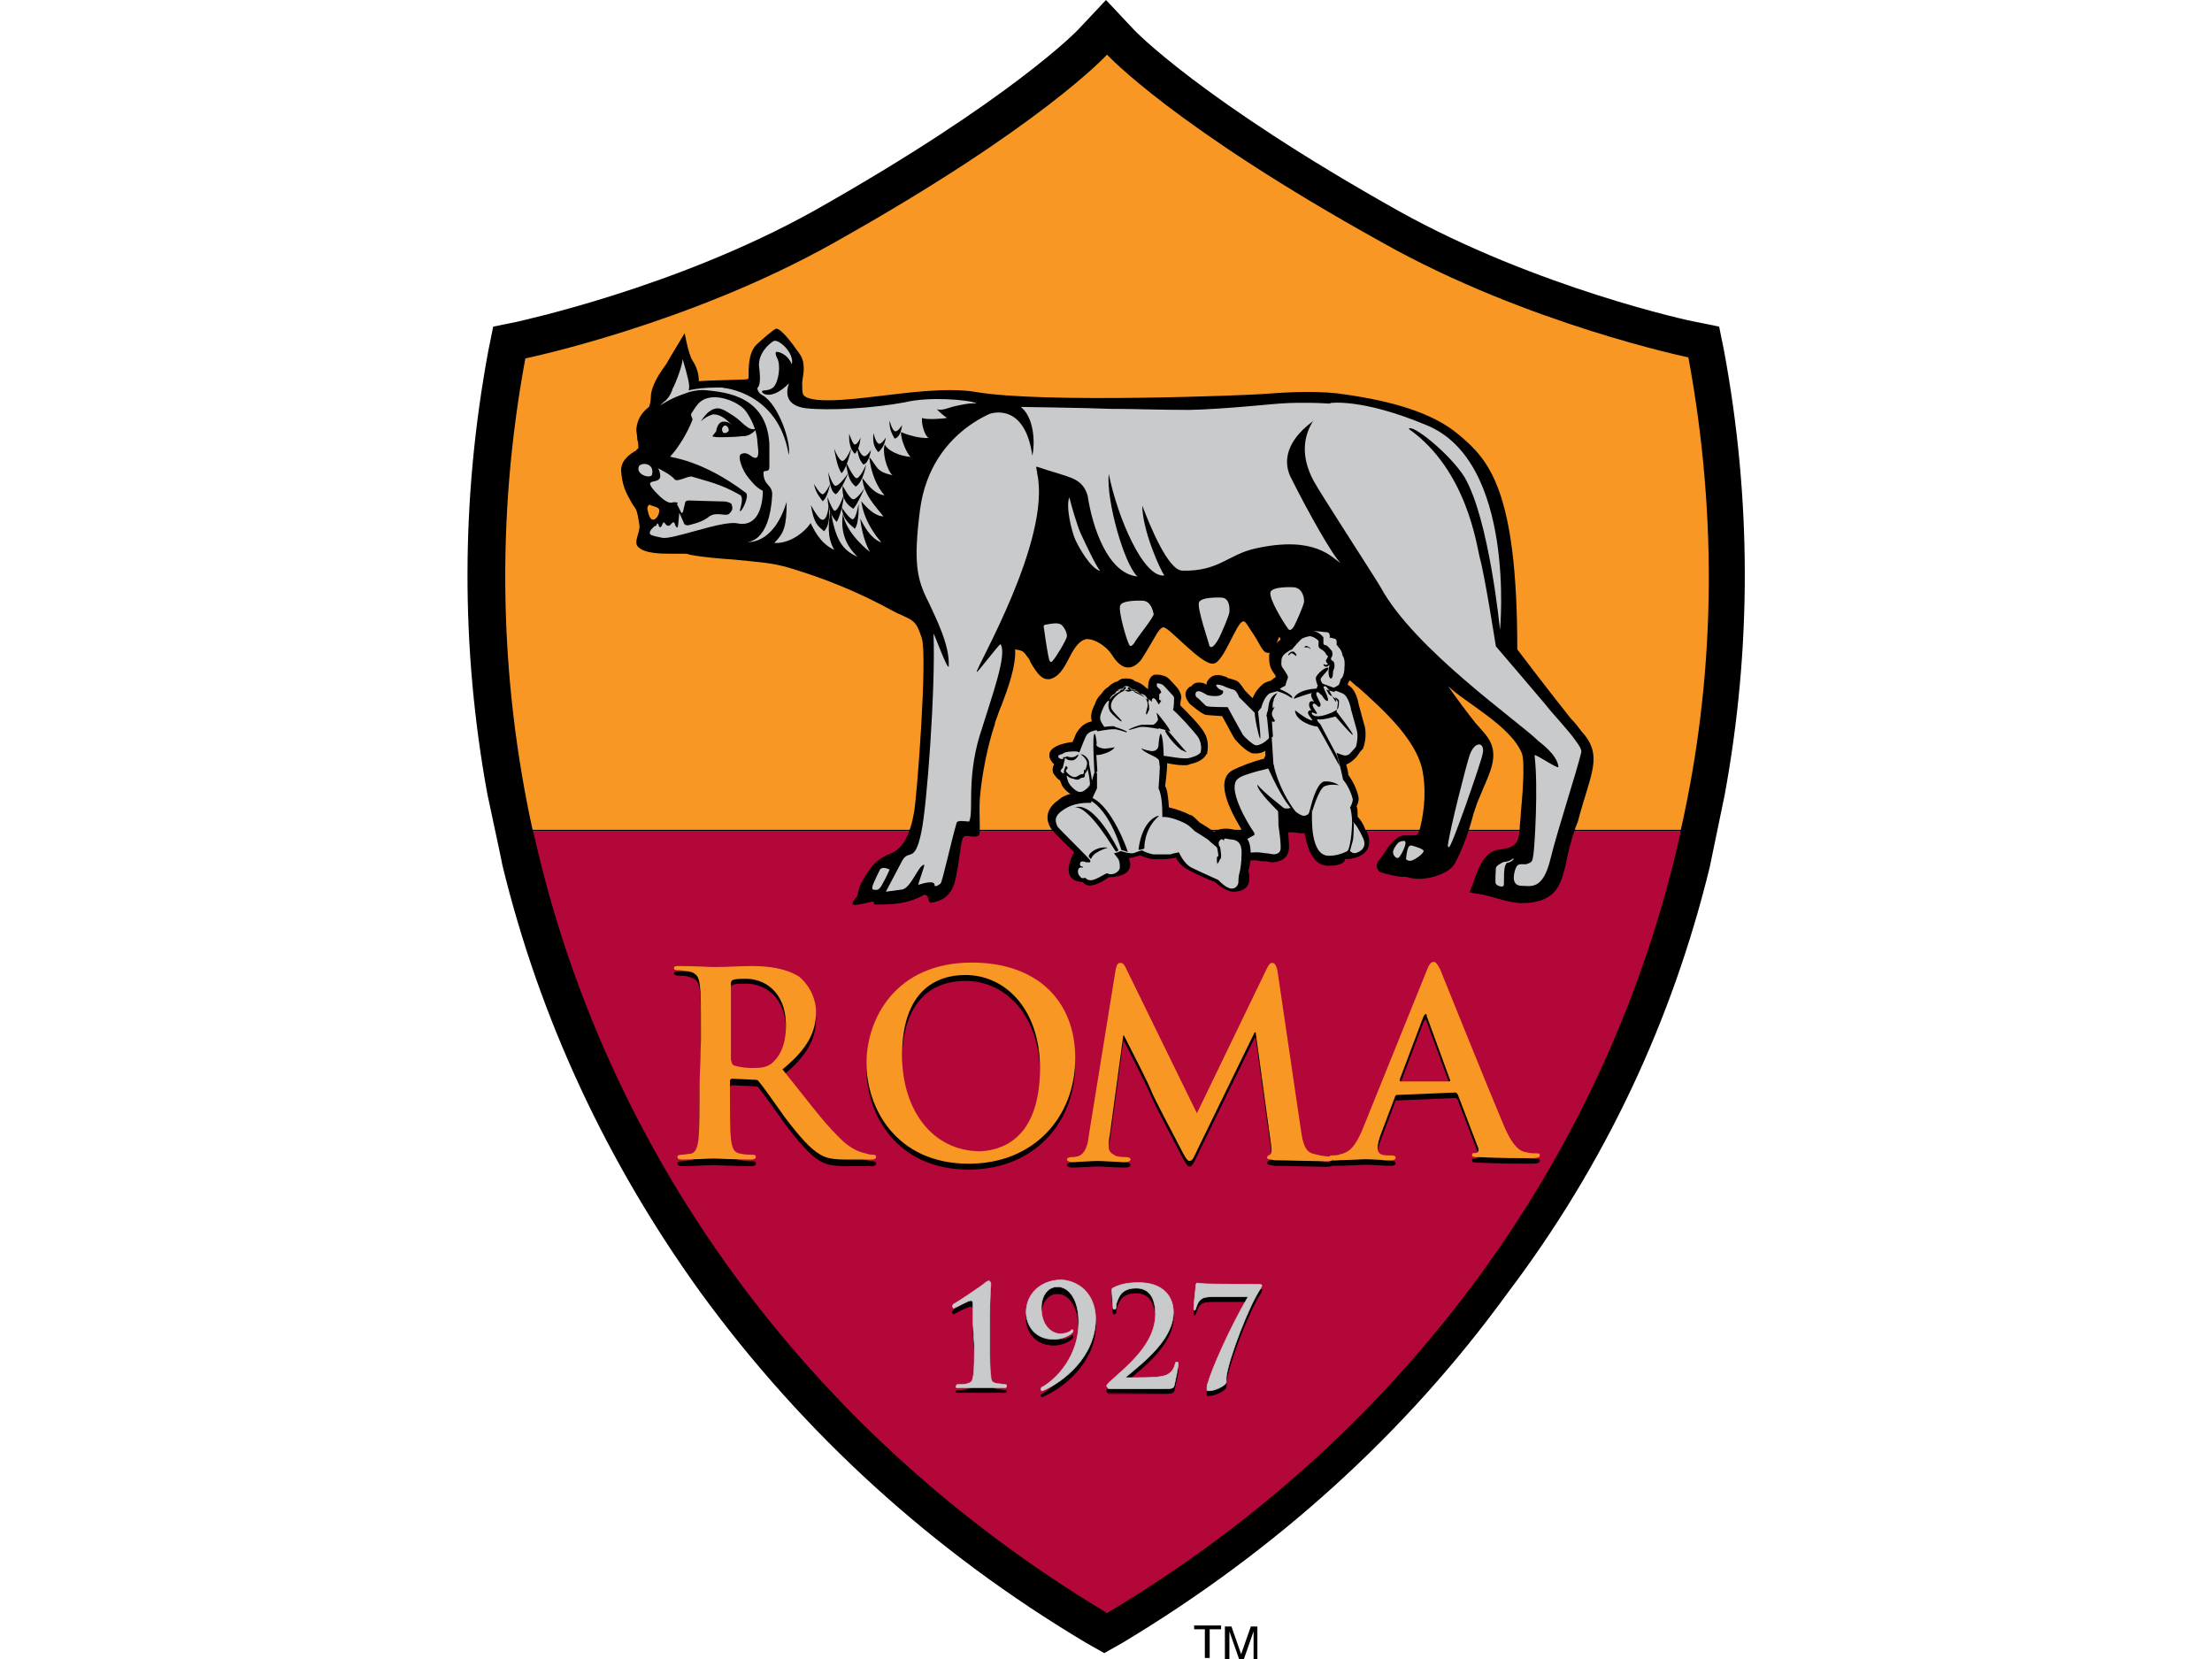 <?xml version="1.0" encoding="utf-8"?>
<!-- Generator: Adobe Illustrator 22.1.0, SVG Export Plug-In . SVG Version: 6.00 Build 0)  -->
<svg version="1.1" id="Layer_1" xmlns="http://www.w3.org/2000/svg" xmlns:xlink="http://www.w3.org/1999/xlink" x="0px" y="0px"
	 viewBox="0 0 640 480" style="enable-background:new 0 0 640 480;" xml:space="preserve">
<style type="text/css">
	.st0{fill:#F89724;}
	.st1{fill:#B30639;}
	.st2{fill:#010101;}
	.st3{fill:none;stroke:#000000;stroke-width:0.165;stroke-miterlimit:10;}
	.st4{fill:#C9CACC;}
	.st5{fill:none;stroke:#C9CACC;stroke-width:0.165;stroke-miterlimit:10;}
	.st6{fill:none;stroke:#000000;stroke-width:0.418;stroke-linecap:round;stroke-miterlimit:10;}
	.st7{enable-background:new    ;}
</style>
<g>
	<path d="M498.8,101.4l-1.4-6.9l-6.9-1.4c-0.6,0-45.7-9.7-85.9-32.1C347.2,28.8,328,8.6,327.8,8.3L320,0l-7.8,8.3
		C312,8.6,292.6,28.8,235.5,61c-40.2,22.4-85.4,31.9-85.9,32.1l-6.9,1.4l-1.4,6.9c-8,43-8,86.2-0.3,128.3l3.6,16.9l0.8,3.9
		c10.8,44.3,30.2,85.9,57.4,123.6c29.7,40.7,67.1,74.8,111.4,101.2l5.3,3l5.3-3c44.3-26.6,82-60.7,111.4-101.2
		c28.3-37.4,47.7-79,58.5-123.3L499,230C506.8,187.6,506.8,144.4,498.8,101.4"/>
	<path class="st0" d="M488.5,103.4c0,0-46.8-9.7-88.7-33.3c-60.4-33.5-79.5-54.3-79.5-54.3S301.4,36.6,241,70.4
		c-42.1,23.6-89,33.3-89,33.3c-8.6,46.3-7.5,92.8,2.2,136.9h332C496.3,196.2,497.1,149.9,488.5,103.4"/>
	<path class="st1" d="M320.3,466.7c87.9-52.4,145.8-134.7,166-226.1h-332C174.5,332,232.4,414,320.3,466.7"/>
	<path class="st2" d="M281.5,384.7v-5.3c0-0.8,0-1.4-0.6-1.4c-0.8,0-3.6,1.4-4.4,1.9c-0.3,0-0.3,0.3-0.6,0.3c0,0-0.3-0.3-0.3-0.6
		c0-0.3,0.3-0.6,0.3-0.6c0.3,0,7.8-5,9.1-6.1c0.3-0.3,0.8-0.6,1.1-0.6c0.3,0,0.6,0.6,0.6,0.8c0,0.3-0.3,4.2-0.3,10.3v7.5
		c0,3.9,0,7.2,0.3,8.9c0,1.4,0.3,1.9,1.7,2.2c0.6,0,2.2,0.3,2.5,0.3s0.3,0,0.3,0.3s-0.3,0.3-0.6,0.3c-3,0-5.5,0-6.7,0
		c-0.8,0-4.2,0-6.7,0c-0.6,0-0.6,0-0.6-0.3s0.3-0.3,0.3-0.3c0.6,0,2.5,0,3-0.3c1.4-0.3,1.4-0.8,1.7-2.2c0.3-1.7,0.3-5.3,0.3-8.9
		L281.5,384.7z"/>
	<path class="st3" d="M281.5,384.7v-5.3c0-0.8,0-1.4-0.6-1.4c-0.8,0-3.6,1.4-4.4,1.9c-0.3,0-0.3,0.3-0.6,0.3c0,0-0.3-0.3-0.3-0.6
		c0-0.3,0.3-0.6,0.3-0.6c0.3,0,7.8-5,9.1-6.1c0.3-0.3,0.8-0.6,1.1-0.6c0.3,0,0.6,0.6,0.6,0.8c0,0.3-0.3,4.2-0.3,10.3v7.5
		c0,3.9,0,7.2,0.3,8.9c0,1.4,0.3,1.9,1.7,2.2c0.6,0,2.2,0.3,2.5,0.3s0.3,0,0.3,0.3s-0.3,0.3-0.6,0.3c-3,0-5.5,0-6.7,0
		c-0.8,0-4.2,0-6.7,0c-0.6,0-0.6,0-0.6-0.3s0.3-0.3,0.3-0.3c0.6,0,2.5,0,3-0.3c1.4-0.3,1.4-0.8,1.7-2.2c0.3-1.7,0.3-5.3,0.3-8.9
		L281.5,384.7z"/>
	<path class="st2" d="M317,383.3c0,11.1-9.7,18.3-14.7,20.5c-0.3,0-0.3,0.3-0.8,0.3c-0.3,0-0.3-0.3-0.3-0.3c0-0.3,0.3-0.6,0.6-0.6
		c4.2-2.5,10.3-9.1,10.3-18.6c0-6.9-3-10.3-6.1-10.3c-2.8,0-4.7,2.5-4.7,5.8c0,6.1,3.9,7.5,5.3,7.5s2.2-0.3,2.8-0.6
		c0.6-0.3,0.6-0.6,0.8-0.6s0.3,0.3,0.3,0.3s0,0.3-0.3,0.6c-1.1,1.1-3.3,1.9-5.3,1.9c-5.8,0-8-4.4-8-7.8c0-5.3,4.2-9.4,10.3-9.4
		C313.3,372.2,317,377.2,317,383.3"/>
	<path class="st3" d="M317,383.3c0,11.1-9.7,18.3-14.7,20.5c-0.3,0-0.3,0.3-0.8,0.3c-0.3,0-0.3-0.3-0.3-0.3c0-0.3,0.3-0.6,0.6-0.6
		c4.2-2.5,10.3-9.1,10.3-18.6c0-6.9-3-10.3-6.1-10.3c-2.8,0-4.7,2.5-4.7,5.8c0,6.1,3.9,7.5,5.3,7.5s2.2-0.3,2.8-0.6
		c0.6-0.3,0.6-0.6,0.8-0.6s0.3,0.3,0.3,0.3s0,0.3-0.3,0.6c-1.1,1.1-3.3,1.9-5.3,1.9c-5.8,0-8-4.4-8-7.8c0-5.3,4.2-9.4,10.3-9.4
		C313.3,372.2,317,377.2,317,383.3z"/>
	<path class="st2" d="M320.8,403c-0.3,0-0.6-0.3-0.6-0.6c0-0.3,0.3-0.6,0.8-1.1c5.5-5,13.3-11.1,13.3-19.7c0-6.4-3.3-7.5-5.5-7.5
		c-1.7,0-3,0.3-4.2,1.4c-0.8,0.8-1.7,2.8-1.7,3.9c0,0.3,0,0.8-0.6,0.8c-0.3,0-0.3-0.3-0.3-0.8c0-0.3-0.3-3.6-0.3-4.7
		c0-0.3,0-0.6,0.6-0.8c1.7-0.8,3.6-1.4,7.2-1.4c6.9,0,10,3.9,10,8.6c0,7.8-8.6,14.4-13.6,18.6c-0.3,0,0,0.3,0,0.3h2.8
		c0.6,0,5.3,0,6.9-0.3c2.8-0.3,3.9-1.7,4.4-3.6c0-0.6,0.3-0.6,0.6-0.6c0.3,0,0.3,0.3,0.3,0.8c0,0.6-0.8,4.4-1.1,5.8
		c-0.3,1.1-0.8,1.1-3.3,1.1L320.8,403L320.8,403z"/>
	<path class="st3" d="M320.8,403c-0.3,0-0.6-0.3-0.6-0.6c0-0.3,0.3-0.6,0.8-1.1c5.5-5,13.3-11.1,13.3-19.7c0-6.4-3.3-7.5-5.5-7.5
		c-1.7,0-3,0.3-4.2,1.4c-0.8,0.8-1.7,2.8-1.7,3.9c0,0.3,0,0.8-0.6,0.8c-0.3,0-0.3-0.3-0.3-0.8c0-0.3-0.3-3.6-0.3-4.7
		c0-0.3,0-0.6,0.6-0.8c1.7-0.8,3.6-1.4,7.2-1.4c6.9,0,10,3.9,10,8.6c0,7.8-8.6,14.4-13.6,18.6c-0.3,0,0,0.3,0,0.3h2.8
		c0.6,0,5.3,0,6.9-0.3c2.8-0.3,3.9-1.7,4.4-3.6c0-0.6,0.3-0.6,0.6-0.6c0.3,0,0.3,0.3,0.3,0.8c0,0.6-0.8,4.4-1.1,5.8
		c-0.3,1.1-0.8,1.1-3.3,1.1h-15.8V403z"/>
	<path class="st2" d="M364.3,373c0.8,0,0.8,0,0.8,0.3s-0.3,0.6-0.3,0.8c-3.3,4.7-9.4,20.5-10,25.8c0,0.6,0,0.8,0,1.4
		c0,0.8-3,2.5-5,2.5c-0.6,0-0.6,0-0.6-0.6s0-1.1,0.3-1.7c1.1-3.9,6.1-15.5,11.6-24.9H351c-1.1,0-2.8,0-3.6,0.8
		c-0.8,0.6-1.1,1.7-1.4,2.5c0,0.3-0.3,0.6-0.3,0.6c-0.3,0-0.3-0.3-0.3-0.6c0-1.4,0.6-6.1,0.6-6.7c0-0.3,0.3-0.6,0.3-0.6
		c0.3,0,1.1,0.3,5.3,0.3L364.3,373L364.3,373z"/>
	<path class="st3" d="M364.3,373c0.8,0,0.8,0,0.8,0.3s-0.3,0.6-0.3,0.8c-3.3,4.7-9.4,20.5-10,25.8c0,0.6,0,0.8,0,1.4
		c0,0.8-3,2.5-5,2.5c-0.6,0-0.6,0-0.6-0.6s0-1.1,0.3-1.7c1.1-3.9,6.1-15.5,11.6-24.9H351c-1.1,0-2.8,0-3.6,0.8
		c-0.8,0.6-1.1,1.7-1.4,2.5c0,0.3-0.3,0.6-0.3,0.6c-0.3,0-0.3-0.3-0.3-0.6c0-1.4,0.6-6.1,0.6-6.7c0-0.3,0.3-0.6,0.3-0.6
		c0.3,0,1.1,0.3,5.3,0.3L364.3,373L364.3,373z"/>
	<path class="st4" d="M281.5,383v-5.3c0-0.8,0-1.4-0.6-1.4c-0.8,0-3.6,1.7-4.4,1.9c-0.3,0-0.3,0.3-0.6,0.3c0,0-0.3-0.3-0.3-0.6
		c0-0.3,0.3-0.6,0.3-0.6c0.3,0,7.8-5,9.1-6.1c0.3-0.3,0.8-0.6,1.1-0.6c0.3,0,0.6,0.6,0.6,0.8c0,0.3-0.3,4.2-0.3,10.3v7.5
		c0,3.9,0,7.2,0.3,8.9c0,1.4,0.3,1.9,1.7,2.2c0.6,0,2.2,0.3,2.5,0.3s0.3,0,0.3,0.6c0,0.3-0.3,0.3-0.6,0.3c-3,0-5.5,0-6.7,0
		c-0.8,0-4.2,0-6.7,0c-0.6,0-0.6,0-0.6-0.3s0.3-0.6,0.3-0.6c0.6,0,2.5,0,3-0.3c1.4-0.3,1.4-0.8,1.7-2.2c0.3-1.7,0.3-5.3,0.3-8.9
		L281.5,383z"/>
	<path class="st5" d="M281.5,383v-5.3c0-0.8,0-1.4-0.6-1.4c-0.8,0-3.6,1.7-4.4,1.9c-0.3,0-0.3,0.3-0.6,0.3c0,0-0.3-0.3-0.3-0.6
		c0-0.3,0.3-0.6,0.3-0.6c0.3,0,7.8-5,9.1-6.1c0.3-0.3,0.8-0.6,1.1-0.6c0.3,0,0.6,0.6,0.6,0.8c0,0.3-0.3,4.2-0.3,10.3v7.5
		c0,3.9,0,7.2,0.3,8.9c0,1.4,0.3,1.9,1.7,2.2c0.6,0,2.2,0.3,2.5,0.3s0.3,0,0.3,0.6c0,0.3-0.3,0.3-0.6,0.3c-3,0-5.5,0-6.7,0
		c-0.8,0-4.2,0-6.7,0c-0.6,0-0.6,0-0.6-0.3s0.3-0.6,0.3-0.6c0.6,0,2.5,0,3-0.3c1.4-0.3,1.4-0.8,1.7-2.2c0.3-1.7,0.3-5.3,0.3-8.9
		L281.5,383z"/>
	<path class="st4" d="M317,381.6c0,11.1-9.7,18.3-14.7,20.5c-0.3,0-0.3,0.3-0.8,0.3c-0.3,0-0.3-0.3-0.3-0.6c0-0.3,0.3-0.6,0.6-0.6
		c4.2-2.5,10.3-9.1,10.3-18.6c0-6.9-3-10.3-6.1-10.3c-2.8,0-4.7,2.5-4.7,6.1c0,6.1,3.9,7.5,5.3,7.5s2.2-0.3,2.8-0.6s0.6-0.6,0.8-0.6
		s0.3,0.3,0.3,0.3s0,0.3-0.3,0.6c-1.1,1.1-3.3,1.9-5.3,1.9c-5.8,0-8-4.4-8-7.8c0-5.3,4.2-9.4,10.3-9.4
		C313.3,370.8,317,375.5,317,381.6"/>
	<path class="st5" d="M317,381.6c0,11.1-9.7,18.3-14.7,20.5c-0.3,0-0.3,0.3-0.8,0.3c-0.3,0-0.3-0.3-0.3-0.6c0-0.3,0.3-0.6,0.6-0.6
		c4.2-2.5,10.3-9.1,10.3-18.6c0-6.9-3-10.3-6.1-10.3c-2.8,0-4.7,2.5-4.7,6.1c0,6.1,3.9,7.5,5.3,7.5s2.2-0.3,2.8-0.6s0.6-0.6,0.8-0.6
		s0.3,0.3,0.3,0.3s0,0.3-0.3,0.6c-1.1,1.1-3.3,1.9-5.3,1.9c-5.8,0-8-4.4-8-7.8c0-5.3,4.2-9.4,10.3-9.4
		C313.3,370.8,317,375.5,317,381.6z"/>
	<path class="st4" d="M320.8,401.6c-0.3,0-0.6-0.3-0.6-0.6c0-0.3,0.3-0.6,0.8-1.1c5.5-5,13.3-11.1,13.3-19.7c0-6.4-3.3-7.5-5.5-7.5
		c-1.7,0-3,0.3-4.2,1.4c-0.8,0.8-1.7,2.8-1.7,3.9c0,0.6,0,0.8-0.6,0.8c-0.3,0-0.3-0.3-0.3-0.8c0-0.3-0.3-3.6-0.3-4.7
		c0-0.3,0-0.6,0.6-0.8c1.7-0.8,3.6-1.4,7.2-1.4c6.9,0,10,3.9,10,8.6c0,7.8-8.6,14.4-13.6,18.6c-0.3,0,0,0.3,0,0.3h2.8
		c0.6,0,5.3,0,6.9-0.3c2.8-0.3,3.9-1.7,4.4-3.6c0-0.6,0.3-0.6,0.6-0.6c0.3,0,0.3,0.3,0.3,0.8c0,0.6-0.8,4.4-1.1,5.8
		c-0.3,1.1-0.8,1.1-3.3,1.1h-15.8V401.6z"/>
	<path class="st5" d="M320.8,401.6c-0.3,0-0.6-0.3-0.6-0.6c0-0.3,0.3-0.6,0.8-1.1c5.5-5,13.3-11.1,13.3-19.7c0-6.4-3.3-7.5-5.5-7.5
		c-1.7,0-3,0.3-4.2,1.4c-0.8,0.8-1.7,2.8-1.7,3.9c0,0.6,0,0.8-0.6,0.8c-0.3,0-0.3-0.3-0.3-0.8c0-0.3-0.3-3.6-0.3-4.7
		c0-0.3,0-0.6,0.6-0.8c1.7-0.8,3.6-1.4,7.2-1.4c6.9,0,10,3.9,10,8.6c0,7.8-8.6,14.4-13.6,18.6c-0.3,0,0,0.3,0,0.3h2.8
		c0.6,0,5.3,0,6.9-0.3c2.8-0.3,3.9-1.7,4.4-3.6c0-0.6,0.3-0.6,0.6-0.6c0.3,0,0.3,0.3,0.3,0.8c0,0.6-0.8,4.4-1.1,5.8
		c-0.3,1.1-0.8,1.1-3.3,1.1h-15.8V401.6z"/>
	<path class="st4" d="M364.3,371.6c0.8,0,0.8,0.3,0.8,0.3c0,0.3-0.3,0.6-0.3,0.8c-3.3,4.7-9.4,20.5-10,25.8c0,0.6,0,0.8,0,1.4
		c0,0.8-3,2.5-5,2.5c-0.6,0-0.6,0-0.6-0.6c0-0.3,0-1.1,0.3-1.7c1.1-3.9,6.1-15.5,11.6-24.9H351c-1.1,0-2.8,0-3.6,0.8
		c-0.8,0.6-1.1,1.7-1.4,2.5c0,0.3-0.3,0.6-0.3,0.6c-0.3,0-0.3-0.3-0.3-0.6c0-1.4,0.6-6.1,0.6-6.7c0-0.3,0.3-0.6,0.3-0.6
		c0.3,0,1.1,0.3,5.3,0.3L364.3,371.6L364.3,371.6z"/>
	<path class="st5" d="M364.3,371.6c0.8,0,0.8,0.3,0.8,0.3c0,0.3-0.3,0.6-0.3,0.8c-3.3,4.7-9.4,20.5-10,25.8c0,0.6,0,0.8,0,1.4
		c0,0.8-3,2.5-5,2.5c-0.6,0-0.6,0-0.6-0.6c0-0.3,0-1.1,0.3-1.7c1.1-3.9,6.1-15.5,11.6-24.9H351c-1.1,0-2.8,0-3.6,0.8
		c-0.8,0.6-1.1,1.7-1.4,2.5c0,0.3-0.3,0.6-0.3,0.6c-0.3,0-0.3-0.3-0.3-0.6c0-1.4,0.6-6.1,0.6-6.7c0-0.3,0.3-0.6,0.3-0.6
		c0.3,0,1.1,0.3,5.3,0.3L364.3,371.6L364.3,371.6z"/>
	<path class="st2" d="M202.8,302.6c0-11.4,0-13.3-0.3-15.8s-0.8-3.6-3.3-4.2c-0.6-0.3-1.9-0.3-2.8-0.3c-0.8,0-1.4-0.3-1.4-0.6
		c0-0.6,0.6-0.6,1.7-0.6c3.9,0,8.6,0.3,10.3,0.3c2.5,0,8-0.3,10.5-0.3c4.7,0,9.7,0.6,13.6,3.3c1.9,1.4,5,5.3,5,10.3
		c0,5.5-2.2,10.5-9.7,16.6c6.7,8.3,11.6,15,16.1,19.4c4.2,4.4,7.2,4.7,8.3,5c0.8,0.3,1.4,0.3,1.9,0.3s0.8,0.3,0.8,0.6
		c0,0.6-0.6,0.8-1.4,0.8h-6.7c-4.2,0-6.1-0.3-8-1.4c-3-1.7-6.1-5.3-10.3-10.8c-3-4.2-6.4-9.1-7.5-10.3c-0.3-0.6-0.8-0.6-1.4-0.6
		l-6.4-0.3c-0.3,0-0.6,0.3-0.6,0.6v1.1c0,6.9,0,12.7,0.3,15.8c0.3,2.2,0.6,3.9,2.8,4.2c1.1,0.3,2.8,0.3,3.6,0.3
		c0.6,0,0.8,0.3,0.8,0.6c0,0.6-0.6,0.8-1.4,0.8c-4.4,0-9.7-0.3-10.8-0.3c-1.4,0-6.1,0.3-9.1,0.3c-1.1,0-1.4-0.3-1.4-0.8
		c0-0.3,0.3-0.6,1.1-0.6c1.1,0,1.9-0.3,2.8-0.3c1.4-0.3,1.9-1.9,2.2-4.2c0.3-3,0.3-8.9,0.3-15.8L202.8,302.6L202.8,302.6z
		 M211.6,308.5c0,0.8,0.3,1.1,0.6,1.4c1.7,0.6,3.9,0.8,5.5,0.8c3,0,3.9-0.3,5.3-1.4c2.2-1.7,4.4-5,4.4-11.1
		c0-10.5-6.9-13.6-11.4-13.6c-1.9,0-3,0-3.9,0.3c-0.6,0.3-0.6,0.6-0.6,1.1V308.5z"/>
	<path class="st2" d="M250.7,309.3c0-12.7,8.3-29.1,30.5-29.1c18.6,0,29.9,10.8,29.9,27.7s-11.9,30.5-30.8,30.5
		C259.3,338.4,250.7,322.3,250.7,309.3 M300.9,310.7c0-16.6-9.7-26.9-21.6-26.9c-8.6,0-18.3,4.7-18.3,23.3
		c0,15.5,8.6,27.7,22.7,27.7C289,334.5,300.9,332,300.9,310.7"/>
	<path class="st2" d="M322.8,282.1c0.3-1.4,0.6-1.9,1.4-1.9c0.6,0,1.1,0.3,1.9,2.2l20.2,41.3l20.2-41.8c0.6-1.1,0.8-1.7,1.7-1.7
		c0.6,0,1.1,0.8,1.4,2.2l6.7,45.5c0.6,4.7,1.4,6.9,3.6,7.5s3.6,0.8,4.7,0.8c0.6,0,1.1,0,1.1,0.6s-0.8,0.8-1.9,0.8
		c-1.9,0-12.2-0.3-15-0.3c-1.7-0.3-2.2-0.3-2.2-0.8c0-0.3,0.3-0.6,0.8-0.8c0.6-0.3,0.6-1.1,0.3-3.3l-4.4-32.1H363l-16.1,33
		c-1.7,3.6-1.9,4.2-2.8,4.2c-0.6,0-1.4-1.4-2.5-3.6c-1.7-3.3-7.8-14.7-8.6-16.9c-0.6-1.7-5-10.3-7.8-15.8H325l-3.9,28.8
		c-0.3,1.4-0.3,2.2-0.3,3.6s1.1,1.9,2.2,2.5c1.4,0.3,2.5,0.3,3,0.3c0.6,0,1.1,0.3,1.1,0.6c0,0.6-0.6,0.8-1.7,0.8
		c-3,0-6.4-0.3-7.8-0.3s-5,0.3-7.5,0.3c-0.8,0-1.4-0.3-1.4-0.8c0-0.3,0.6-0.6,1.1-0.6c0.6,0,1.1,0,2.2-0.3c1.9-0.6,2.8-3.3,3-5.8
		L322.8,282.1z"/>
	<path class="st2" d="M404.2,318.4c-0.3,0-0.6,0-0.6,0.6l-3.9,10.3c-0.8,1.9-1.1,3.6-1.1,4.4c0,1.4,0.6,2.2,3,2.2h1.1
		c0.8,0,1.1,0.3,1.1,0.6c0,0.6-0.6,0.8-1.1,0.8c-2.5,0-5.5-0.3-7.8-0.3c-0.8,0-5,0.3-8.9,0.3c-0.8,0-1.4-0.3-1.4-0.8
		c0-0.6,0.3-0.6,0.8-0.6s1.7,0,2.2-0.3c3.3-0.6,4.7-3,6.4-6.7l18.6-46c0.8-2.2,1.4-3,2.2-3c0.6,0,1.1,0.6,1.9,2.2
		c1.7,4.2,13.6,33.8,18.3,44.9c2.8,6.7,5,7.8,6.7,8c1.1,0.3,2.2,0.3,3,0.3c0.6,0,0.8,0,0.8,0.6s-0.6,0.8-3.3,0.8s-8,0-14.1-0.3
		c-1.4,0-2.2,0-2.2-0.6s0.3-0.6,1.1-0.6c0.6-0.3,1.1-0.8,0.6-1.7l-5.8-15.2c-0.3-0.3-0.3-0.6-0.8-0.6L404.2,318.4L404.2,318.4z
		 M419.2,314.5c0.3,0,0.6-0.3,0.3-0.6l-6.7-18.3c0-0.3,0-0.6-0.3-0.6c-0.3,0-0.3,0.3-0.6,0.6l-6.9,18.3c0,0.3,0,0.6,0.3,0.6H419.2z"
		/>
	<path class="st0" d="M202.8,301c0-11.4,0-13.3-0.3-15.8c-0.3-2.5-0.8-3.6-3.3-4.2c-0.6,0-1.9-0.3-2.8-0.3c-0.8,0-1.4,0-1.4-0.6
		s0.6-0.6,1.7-0.6c3.9,0,8.6,0.3,10.3,0.3c2.5,0,8-0.3,10.5-0.3c4.7,0,9.7,0.6,13.6,3c1.9,1.4,5,5.3,5,10.3c0,5.5-2.2,10.5-9.7,16.6
		c6.7,8.3,11.6,15,16.1,19.4c4.2,4.4,7.2,4.7,8.3,5c0.8,0.3,1.4,0.3,1.9,0.3s0.8,0.3,0.8,0.6c0,0.6-0.6,0.8-1.4,0.8h-6.7
		c-4.2,0-6.1-0.3-8-1.4c-3-1.7-6.1-5.3-10.3-10.8c-3-4.2-6.4-9.1-7.5-10.3c-0.3-0.6-0.8-0.6-1.4-0.6l-6.4-0.3
		c-0.3,0-0.6,0.3-0.6,0.6v1.1c0,6.9,0,12.7,0.3,15.8c0.3,2.2,0.6,3.9,2.8,4.2c1.1,0.3,2.8,0.3,3.6,0.3c0.6,0,0.8,0.3,0.8,0.6
		c0,0.6-0.6,0.8-1.4,0.8c-4.4,0-9.7-0.3-10.8-0.3c-1.4,0-6.1,0.3-9.1,0.3c-1.1,0-1.4-0.3-1.4-0.8c0-0.3,0.3-0.6,1.1-0.6
		c1.1,0,1.9-0.3,2.8-0.3c1.4-0.3,1.9-1.9,2.2-4.2c0.3-3,0.3-8.9,0.3-15.8L202.8,301L202.8,301z M211.6,306.8c0,0.8,0.3,1.1,0.6,1.4
		c1.7,0.6,3.9,0.8,5.5,0.8c3,0,3.9-0.3,5.3-1.1c2.2-1.7,4.4-5,4.4-11.1c0-10.5-6.9-13.6-11.4-13.6c-1.9,0-3,0-3.9,0.3
		c-0.6,0.3-0.6,0.6-0.6,1.1V306.8z"/>
	<path class="st0" d="M250.7,307.6c0-12.7,8.3-29.1,30.5-29.1c18.6,0,29.9,10.8,29.9,27.7s-11.9,30.5-30.8,30.5
		C259.3,336.7,250.7,320.6,250.7,307.6 M300.9,309c0-16.6-9.7-26.9-21.6-26.9c-8.6,0-18.3,4.7-18.3,23.3c0,15.5,8.6,27.7,22.7,27.7
		C289,332.8,300.9,330.3,300.9,309"/>
	<path class="st0" d="M322.8,280.5c0.3-1.4,0.6-1.9,1.4-1.9c0.6,0,1.1,0.3,1.9,2.2l20.2,41.3l20.2-41.8c0.6-1.1,0.8-1.7,1.7-1.7
		c0.6,0,1.1,0.8,1.4,2.2l6.7,45.5c0.6,4.7,1.4,6.9,3.6,7.5s3.6,0.8,4.7,0.8c0.6,0,1.1,0,1.1,0.6s-0.8,0.8-1.9,0.8
		c-1.9,0-12.2-0.3-15-0.3c-1.7-0.3-2.2-0.3-2.2-0.8c0-0.3,0.3-0.6,0.8-0.8c0.6-0.3,0.6-1.1,0.3-3.3l-4.4-32.1H363l-16.1,33
		c-1.7,3.6-1.9,4.2-2.8,4.2c-0.6,0-1.4-1.4-2.5-3.6c-1.7-3.3-7.8-14.7-8.6-16.9c-0.6-1.7-5-10.3-7.8-15.8H325l-3.9,28.8
		c-0.3,1.4-0.3,2.2-0.3,3.6s1.1,1.9,2.2,2.5c1.4,0.3,2.5,0.3,3,0.3c0.6,0,1.1,0.3,1.1,0.6c0,0.6-0.6,0.8-1.7,0.8
		c-3,0-6.4-0.3-7.8-0.3s-5,0.3-7.5,0.3c-0.8,0-1.4-0.3-1.4-0.8c0-0.3,0.6-0.6,1.1-0.6c0.6,0,1.1,0,2.2-0.3c1.9-0.6,2.8-3.3,3-5.8
		L322.8,280.5z"/>
	<path class="st0" d="M404.2,316.8c-0.3,0-0.6,0.3-0.6,0.6l-3.9,10.3c-0.8,1.9-1.1,3.6-1.1,4.4c0,1.4,0.6,2.2,3,2.2h1.1
		c0.8,0,1.1,0.3,1.1,0.6c0,0.6-0.6,0.8-1.1,0.8c-2.5,0-5.5-0.3-7.8-0.3c-0.8,0-5,0.3-8.9,0.3c-0.8,0-1.4-0.3-1.4-0.8
		s0.3-0.6,0.8-0.6s1.7,0,2.2-0.3c3.3-0.6,4.7-3,6.4-6.7l18.6-46c0.8-2.2,1.4-3,2.2-3c0.6,0,1.1,0.6,1.9,2.2
		c1.7,4.2,13.6,33.8,18.3,44.9c2.8,6.7,5,7.8,6.7,8c1.1,0.3,2.2,0.3,3,0.3c0.6,0,0.8,0,0.8,0.6s-0.6,0.8-3.3,0.8s-8,0-14.1-0.3
		c-1.4,0-2.2,0-2.2-0.6s0.3-0.6,1.1-0.6c0.6,0,1.1-0.8,0.6-1.7l-5.8-15.2c-0.3-0.3-0.3-0.6-0.8-0.6L404.2,316.8L404.2,316.8z
		 M419.2,312.9c0.3,0,0.6-0.3,0.3-0.6l-6.7-18.3c0-0.3,0-0.6-0.3-0.6c-0.3,0-0.3,0.3-0.6,0.6l-6.9,18.3c0,0.3,0,0.6,0.3,0.6H419.2
		L419.2,312.9z"/>
	<line class="st6" x1="151.8" y1="240.3" x2="489.1" y2="240.3"/>
	<path d="M457.5,211.5c-0.8-1.1-1.9-2.5-3-3.6c-4.7-5.8-15.5-20-15.5-20c0-46.3-8.3-54.9-16.9-62.1c-7.5-6.4-19.4-9.7-32.4-11.6
		c-3.6-0.6-7.2-0.8-11.6-0.8c-4.2,0-8.6,0.3-12.7,0.6c-3.3,0.3-63.7,2.8-83.1-0.6c-8.3-1.4-20.2,0.3-27.2,1.1
		c-3.3,0.3-20.5,3-22.7-0.3c-0.3-0.6-0.3-1.9-0.3-3.6c0.3-2.5,1.1-5.3-0.6-8c-2.5-3.6-5.5-7.5-6.9-7.5c-0.6,0-4.7,3.6-5.8,4.7
		c-1.7,1.7-2.2,4.7-2.2,8c0,1.9,0,1.7-0.3,1.9s-11.4,0.3-14.1,0.6c0-0.6,0-3.3-1.9-6.1c-1.1-1.7-2.2-7.8-2.2-7.8s-4.2,6.9-5.3,8.9
		c-1.4,1.9-3,4.2-3.9,6.7c-0.3,0.8-0.6,1.9-0.6,3c0,0.8-0.3,2.5-0.6,2.8c-2.2,1.7-3.3,3.6-3.6,6.4c0,0.8,0.3,1.9,0.3,3
		c0.3,0.8,0.3,1.9,0.3,2.5c-0.3,0.3-0.6,0.3-0.6,0.6c-1.9,1.1-4.4,2.8-4.4,5.8c0.3,4.4,1.4,6.4,2.8,8.9c0.3,0.6,0.8,1.4,1.4,2.2
		c0.6,1.1,0.8,3,1.1,4.7c0.3,2.2-1.9,5-0.3,6.4c1.9,1.9,6.9,1.9,9.1,1.9c0.6,0,3,0,3.6,0c0.8,0,1.7,0,2.2,0.3
		c4.2,0.8,8.6,1.1,12.7,1.4c5.5,0.6,11.1,0.8,16.4,2.5c10,3,19.7,6.9,29.9,12.5c0.6,0.3,1.1,0.6,1.7,0.8c3.9,1.9,4.7,1.7,6.4,6.9
		c1.7,5.3-1.4,45.7-2.2,50.2c-1.1,6.7-3.3,10.8-6.9,12.2c-4.7,1.7-6.7,5.3-8.6,8.9c-0.6,1.1-0.6,2.5-1.1,3.6c0,0-1.7,1.7-1.1,2.2
		s5.3-0.8,5.3-0.8c1.7,0,0,0.8,1.4,0.8c4.2,0,8.9,0,13.9-2.8c1.9,0,0.6,2.8,2.5,2.2c5.8-1.1,6.4-5.5,7.2-10c1.1-7.2,1.1-8.6,1.9-9.1
		s3.3,0.6,4.2-0.3c0.6-0.6,0-5.8,0.3-10.8c0.6-6.9,2.2-15,4.4-21.6V209c0.6-1.4,1.1-3.3,1.9-5c1.9-5,4.2-11.4,3.9-16.1
		c2.2,0.3,2.5,0.6,3.6,2.2c0.3,0.3,0.6,0.8,0.8,1.4c2.2,3.9,3.6,5,5,5c0.3,0,0.3,0,0.6,0c2.5-0.6,3.9-2.8,5.3-5.5s2.8-5.5,5.3-6.1
		h0.3c1.9,0,5.3,1.7,7.2,4.7c4.2,6.7,7.8,1.9,8.3,1.4c0.6-0.8,3.9-6.4,4.7-7.8c1.1-1.7,1.7-1.7,1.9-1.7l0,0
		c1.9,0.3,11.1,11.1,14.4,10.5c3-0.3,6.7-12.2,8.6-12.2h0.3c0.6,0.3,1.4,1.9,2.2,3c2.5,3.6,3,6.1,4.7,6.1c0.6,0,1.7-0.6,2.2-2.2
		c0.3-0.6,0.8-2.2,1.1-2.5c0,0.3,1.7,5.5,5.5,0.8v-0.3l0,0l0,0l0,0l0,0c0.6-1.1,7.8,5.8,11.1,8.6c3,2.8,5.8,5.5,6.1,5.5
		c7.5,6.7,16.6,15,18.6,23.8c1.1,5.3,0.8,11.1-0.6,16.9c-0.3,1.1-0.6,1.9-0.8,1.9c-0.3,0.3-1.1,0.3-2.2,0.3c-0.6,0-0.8,0-1.7,0
		c-2.5,0.3-4.2,2.8-5.8,5.3c-0.6,1.1-1.7,1.9-1.9,2.8c-0.6,0.8,0.3,2.2,0.8,2.5c0.6,0.3,5,1.4,6.4,1.4c0.3,0,0.8,0,1.1,0
		c1.1,0.3,2.2,0.6,3.6,0.6c3.9,0,8.9-1.7,10.5-4.4c2.5-4.7,4.2-9.7,5.5-14.7c0.3-0.6,0.3-1.1,0.6-1.7c0.3-1.1,0.8-2.2,1.4-3.6
		c1.7-4.4,4.7-9.4,3.3-13.9c-0.6-2.5-3-4.7-4.7-6.7c-1.4-1.7-6.4-8.3-8-10.8c4.7,4.7,18,11.4,21.3,19.4c1.1,2.8,0,14.4-0.3,17.5
		c0,1.4-0.3,3-0.3,4.4c-0.3,4.7-1.7,5.5-6.4,6.1c-4.2,0.6-6.1,6.7-7.2,10c0,0.3,0,0.3-0.3,0.6l-0.6,1.7l1.7,0.3
		c0.6,0,1.4,0.3,1.9,0.3c3,0.6,8,2.5,11.6,2.5c4.2,0,7.2-1.1,9.1-3c2.5-2.5,3.3-7.2,4.2-11.4c0.3-1.7,1.9-7.2,2.8-9.1
		C460.2,223.6,464.1,218.7,457.5,211.5 M189.5,150.2c-1.4,0.8-1.9-1.7-1.9-1.7c-0.3-1.1-0.6-1.9,0.3-2.5c1.1,0.6,2.5,0.6,2.8,1.4
		C190.9,148.3,190.3,149.7,189.5,150.2"/>
	<path class="st4" d="M437.8,248.3c-0.6,0.8-2.2,1.1-2.8,1.1c-1.1,0.6-2.2,1.1-2.2,1.9c0,0.3-0.3,4.2,0,4.4c0.3,0.6,1.9,1.1,2.2,0.6
		c0.3-0.3,0-3,0.3-5c0-0.3,0.3-1.4,0.8-1.7C436.4,249.7,438.3,248.9,437.8,248.3"/>
	<path class="st4" d="M302.8,180.7c1.4-0.3,3.3-0.6,4.2,0c0.8,0.6,1.7,2.2,1.7,3.3c0,1.1-3.6,6.7-3.9,6.9c-0.3,0.3-0.6,1.1-1.1,0.3
		s-1.7-9.7-1.7-9.7S301.7,180.7,302.8,180.7"/>
	<path class="st4" d="M455.8,214.2c-1.9-2.8-6.7-7.8-8.6-10.3c-2.5-3-14.4-16.9-14.4-16.9s-3.3-21.1-4.7-25.8
		c-0.8-3-3.6-25.2-20.5-37.1c0.8-1.7,11.9,7.2,16.1,13.9c7.2,12.2,10.3,44.3,10.3,44.3s4.7-48.8-21.3-59.3
		c-18.6-7.8-27.7-6.4-27.7-6.4s-12.7,7.8-5,22.4c1.4,2.8,18.3,28.8,19.4,30.8c9.7,18,40.2,39.1,45.7,44.6c0.3,0.3,5.5,3.9,5.8,7.5
		c0,0.8-7.2-4.2-6.9-3.3c1.1,9.1,0,26.3-0.3,28.3c-0.3,2.2-0.3,2.5-1.7,3c-1.4,0.6-2.8-0.8-3.6,1.7c-0.8,2.5-0.6,4.7,1.9,4.7
		c2.5,0,6.1,1.4,8.3-7.8c2.2-8.9,7.5-24.9,8.9-30.8C457.7,216.7,456.6,215.3,455.8,214.2"/>
	<path class="st4" d="M197.5,103.9c0,0,1.9,6.1,1.9,7.8c0,1.7-0.6,1.9-0.6,1.9l-6.1,2.2c0,0,1.4-1.4,1.9-3.3
		C195.6,110.6,197.5,105.6,197.5,103.9"/>
	<path class="st4" d="M269.3,254.4H269l-0.3-0.6c0,0,0-0.3,0.3-0.3l0.3-0.3h0.3l0.3,0.6c0,0,0,0.3-0.3,0.3L269.3,254.4z"/>
	<path class="st4" d="M408.7,244.7c0,0-0.8-0.3-1.1,0.3c-0.6,0.8-0.8,3.6-0.8,3.6s0.8,0.8,1.9,0.3c1.4-0.6,3.9-2.5,3-3
		C410.9,245.3,408.7,244.7,408.7,244.7"/>
	<path class="st4" d="M406.2,243.3c0,0-1.1,0-1.7,0.6c-0.6,0.6-1.7,2.2-1.4,3c0,0.6,1.1,1.9,1.7,1.1
		C405.4,247.5,407.6,243.3,406.2,243.3"/>
	<path class="st4" d="M185,134.7c-1.4,2.2,2.5,3.9,3.6,2.8C189.5,134.4,186.4,133.6,185,134.7"/>
	<path class="st4" d="M190.3,135.5L190.3,135.5L190.3,135.5"/>
	<path class="st4" d="M216.6,138.3c-1.9-2.2-3.3-6.4-2.2-6.9c1.4-0.8,2.5,0.3,3.3,0.8c1.1,0.6,1.7,0.3,1.7-1.4
		c0-1.1-0.3-2.5-0.3-3.6c-0.3-3.3-2.2-6.9-3.6-8.6c-2.2-2.5-8.9-5.3-12.7-2.5c-1.1,0.8-1.9,2.2-2.8,3.6c-0.3,0.6,0.6,1.4,0.3,1.9
		c-1.4,3.6-3.9,7.8-6.4,10.5c0,0.3,9.1,0.8,21.9,10.5c1.1,0.8-1.1,5.5-1.7,5.3c-0.3,0,1.4-3.9,0-4.7c-5.8-3.3-9.4-3.9-13.9-5.3
		c-1.1-0.3-4.2,1.7-5,0.8c-1.1-1.4-4.4-3-5-3.3c0,0,0.6,0.3,0.8,1.9c0.6,3.6-6.4,0-0.6,5.8c1.7,1.7,3.3,2.8,4.4,2.2
		c1.9,0,1.1,0.3,1.1,0.6l1.1,2.2c0.3,0.6,0.3,0.3,0.6,0l0.6-2.5c0-0.6,0.6-0.8,1.1-0.8c0,0,8.9,0.3,10.5,0.3
		c1.7,0.3,1.9,0.8,1.9,0.8c0,0.6,0.8,1.4-0.8,2.8c-1.1,0.8-3.6-0.8-5.8,0.8c-1.9,1.7-6.1,2.5-6.1,2.5c-0.6,0-1.1-0.3-1.1-0.6
		l-1.1-2.5c-0.3-0.6-0.3-0.6-0.3,0l-0.3,3c0,0.6-0.3,0.8-0.3,0.8s-0.3-0.3-0.6-0.8v-0.3c-0.3-0.6-0.6-0.6-0.8-0.3l-0.6,0.6
		c-0.3,0.3-0.8,0.3-1.1,0l-0.3-0.3c-0.3-0.6-0.6-0.6-0.8,0l-0.3,0.6c-0.3,0.6-0.6,0.3-0.8,0v-0.3c-0.3-0.6-0.6-0.6-0.6,0
		c-0.3,0.3-0.3,0.3-0.6,0.3c-0.3,0.3-0.6,0.6-0.6,0.6c-0.3,0.3-0.8,0.8-0.8,1.4s0.6,0.8,3.6,1.4c3,0.6,17.2-5,21.6-4.2
		c5,1.1,7.2-3,7.5-8.6c0-0.3,0-0.6,0-0.8C218.8,141.1,217.5,139.4,216.6,138.3"/>
	<path d="M202.8,121.9c0,0,1.7-3,3.9-3.6c1.7-0.6,3.3,0.6,5.8,2.2c2.5,1.7,3.9,4.2,6.1,3.6c0.8-0.3-1.9,2.8-4.2,1.9
		c-0.6-0.3-4.2-6.1-7.8-6.1C206.7,119.7,204.4,120.3,202.8,121.9"/>
	<path d="M209.1,118.9c-3-0.8-4.7,1.1-4.7,1.1c0.8-1.9,4.2-0.8,5.8,0c0.8,0.3,1.9,2.2,2.8,3.9c-0.8-0.8-2.2-1.9-3.3-1.9
		c-2.2-0.3-2.5,2.8-2.5,2.8l-1.1,1.4c0,0,0.3,0.3,1.9,0.3s7.5,0,8.3-0.8C217.2,125,212.2,120,209.1,118.9 M209.7,125.3
		c-0.6,0-0.8-0.6-0.8-1.1c0-0.6,0.6-1.1,0.8-1.1c0.6,0,1.1,0.6,1.1,1.1C211.1,124.7,210.3,125.3,209.7,125.3"/>
	<path class="st4" d="M254.6,251.6c0,0-2.2,4.4-2.2,5s0,0.8,0.3,0.8c0.3,0,1.1,0.3,1.7-0.3c0.6-0.3,2.8-5,3-5.5
		C257.4,251.6,255.4,250.5,254.6,251.6"/>
	<path class="st4" d="M428.9,218.4c1.1-3.9-2.5-4.4-3.9,0.8c-0.6,1.7-5.5,20.5-6.1,25.5c0,0.3,0.3,0.6,0.3,0.3
		C419.5,246.7,428.6,220.3,428.9,218.4"/>
	<path class="st4" d="M399.8,155.5c0,0-0.3,0.3-0.6,0l-1.9-0.3c-0.3,0-0.6-0.3-0.6-0.3v-0.3c0,0,0.3-0.3,0.6,0l1.9,0.3
		C399.5,155.2,399.8,155.2,399.8,155.5L399.8,155.5z"/>
	<path class="st4" d="M399,156.3l-0.3,0.3l-1.1-0.3c-0.3,0-0.3,0-0.3-0.3v-0.3l0.3-0.3l1.1,0.3C399,155.8,399,156,399,156.3
		L399,156.3z"/>
	<path class="st4" d="M261.8,116.4c-9.1,1.7-21.9,2.5-28.8,1.7c-5.5-0.8-5.8-4.2-4.7-7.2c-5,5-7.8,3-7.8,2.5c-0.3-0.8,1.9,0,3.3-1.4
		c1.4-1.4,2.2-6.1,1.1-8.3c-1.1-2.2,0-1.9,0-1.9s2.8,0.3,4.2,3.6c0.8-3.3-3.9-7.5-5.3-6.7c-1.4,0.8-4.4,3.6-4.2,7.2
		c0.6,4.4,0.3,6.7-1.4,6.7c-10-0.6-21.1-1.7-27.2,4.7c0,0,7.5-5,13.3-4.4c5.8,0.6,17.5,1.7,18.3,15.5c0,0,0,3,0,6.7
		c0,1.9-1.7,0.6-1.7,1.7c0,3.9,2.8,3.3,2.5,6.7c-0.8,13.6-7.2,13.3-7.2,13.3s7.5,1.1,11.4-11.6c0,7.2-0.8,9.1-3.6,11.9
		c5.8,0.3,10.3-5,10.5-5.8c0.8,1.4,2.5,5.8,6.9,7.8c-2.2-3.6-1.7-7.8-1.1-11.6c1.4,8.6,3.3,11.6,7.8,13.6c-1.7-1.7-5.3-5.5-4.2-12.5
		c0.8,5.8,7.8,11.1,7.8,11.1s-2.2-3.6-2.8-9.7c3,6.4,6.1,6.9,6.1,6.9s-5-5.3-5.8-11.9c0,0,3.3,4.4,6.4,4.4
		c-2.2-2.8-5.8-6.4-6.1-11.1c2.2,2.8,3.9,4.7,6.4,5c-2.2-2.5-3.9-6.4-4.4-11.1c2.5,3,1.9,4.2,6.7,5.3c-1.7-1.7-3-6.7-2.2-8.9
		c0.8,1.7,3.9,3.3,7.5,3.6c-1.1-0.8-3-5.3-2.8-7.2c1.7,0.8,5.3,1.9,8,1.7c-1.4-0.8-2.2-4.7-1.9-5.8c0.8,0.6,6.1,0.3,7.2,0
		c-1.7-1.1-3.3-2.8-2.8-2.5c1.4,0.6,3.3-0.6,6.1-1.1c3-0.6,3.3-0.6,5.3-0.6C280.1,115.6,268.7,114.7,261.8,116.4"/>
	<path class="st4" d="M353.3,172.9c0,0-5.8-0.3-6.4,1.4s2.8,11.4,3,12.5c0.8,1.7,2.8-2.2,2.8-2.2c0.6-1.1,3-6.7,3-7.5
		C355.8,176,355.8,172.9,353.3,172.9"/>
	<path class="st4" d="M381.2,184.3c-0.3,0.3-0.8,0.3-1.1,0.3c0.3,0,0.6,0.3,0.8,0.3C381,184.6,381,184.6,381.2,184.3"/>
	<path class="st4" d="M330.5,173.8c0,0-5.8-0.3-6.4,1.4c-0.6,1.7,1.9,10,2.5,11.1c0.6,1.7,1.9-0.8,1.9-0.8c0.6-1.1,5.3-6.9,5.3-7.8
		C333.6,176.8,333,173.8,330.5,173.8"/>
	<path class="st4" d="M371.3,116.7c-1.7,0-16.9,1.7-27.2,1.9c-8,0-16.6-0.3-21.1-0.3c-0.3,0-0.8,0-1.4,0c-6.7-0.3-28.5-0.6-28.5-0.6
		c-1.7-0.3-23.6,5.3-26.9,29.7c-1.9,15-1.1,20,2.5,26.9c1.9,4.2,6.1,12.2,5.8,18.3c0,2.5-4.7-10.8-4.4-9.1
		c0.6,15.5-1.9,50.2-3.6,57.6c-1.9,8.9-3.6,4.4-5.5,8c-0.3,0.6-4.7,8.9-4.7,8.9s2.2-0.3,4.4-0.6c2.8,0,5-7.2,6.7-7.2
		c0.3,0-1.9,5.8-1.7,5.8c1.9-0.6,5-1.4,4.7,0.3c0.6,0.3,1.1-0.3,1.7-0.6c0.6-0.6,3-11.9,4.7-17.7c0.3-0.8,2.8-0.3,3.6-0.3
		c1.4-2.8-0.8-11.9,3-24.7c3.9-12.5,8-23.6,6.1-26.6c-0.3-0.3-6.9,8.6-6.9,8c-0.3-1.1,21.6-38.2,17.5-57.4c0-0.6-0.3-1.4-0.3-1.9
		c0-0.3,2.5,0.8,5.8,1.7c4.2,1.4,7.8,1.9,9.1,6.7c1.4,9.1,5.8,22.4,14.4,23.3c-3.9-3.6-9.1-22.2-8.3-29.7
		c2.5,12.5,10,30.2,16.1,29.4c-1.4-1.9-6.4-13.3-6.4-20.2c2.2,5.8,7.5,18.8,11.6,18.8c10.5,0.3,13.3-4.7,21.1-6.4
		c17.5-3.9,22.2,2.8,24.7,4.2c-2.2-1.9-9.4-14.7-14.4-24.7c-3.9-7.8,2.8-15.8,13.9-20.5C389.3,116.4,374.6,116.4,371.3,116.7"/>
	<path d="M378.8,184.6c0,0-0.6-0.6-1.1-0.6c-0.3,0-0.3,0-0.3,0c-0.3,0-0.3,0-0.3,0h-0.3v-0.3c0-0.3,0.3-0.6,0.6-0.6
		c0.3,0,0.3,0,0.6,0C378.8,183.7,378.8,184.3,378.8,184.6l0.3,0.3L378.8,184.6z"/>
	<path d="M373.8,183.5c0-0.3,0.3-0.6,0.8-0.6c0.3,0,0.3,0,0.6,0l0.3,0.3h0.3l-0.6,0.3l0,0h-0.3c-0.3,0-0.3,0-0.3,0
		C374,183.7,373.8,183.7,373.8,183.5L373.8,183.5L373.8,183.5z"/>
	<path d="M374.9,183.2C374.9,183.5,375.2,183.5,374.9,183.2v0.3h-0.3c-0.6,0-0.8,0-0.8,0S374,182.9,374.9,183.2"/>
	<path d="M384.3,250.5c-6.1,0-6.9-10-7.2-11.9c-1.4,0-3-1.1-4.2-1.9c0,0-0.3,0-0.3-0.3c0,0.8,0,1.4,0,2.2c0,1.1,0.3,4.2,0.3,5l0,0
		c0,1.1,0.6,3.9-2.2,5.3c-0.8,0.3-1.7,0.6-2.5,0.6c-0.8,0-1.4-0.3-1.9-0.3H366h-0.6c-0.6,0-1.7-0.3-2.2-0.3H363
		c-1.4,0-5,0.3-5.5,0.3c-0.3,0-0.3,0-0.3,0c-1.9,0-3.9-1.7-3.9-1.7c-1.1-1.1-1.1-2.8-0.3-3.9l0.3-0.3l0.3-0.3c0.3,0,0.8-0.6,1.7-0.8
		c0.8-0.6,1.9-1.1,3.9-2.2c-1.7-3-8.6-13.9-2.5-17.2c2.2-1.1,5.8-2.5,9.1-3.3c0-0.3,0-0.6,0.3-0.6c0-0.3,0-1.1,0-1.7
		c-0.8,0.6-1.9,0.8-2.8,0.8c-0.3,0-0.6,0-0.8,0c-2.2-0.6-4.7-3.6-5-3.9c-0.6-0.6-2.2-3.9-3.9-6.9c-4.4-0.3-5-0.3-5.3-0.6
		c-0.6-0.3-0.8-0.3-3.9-2.8c-0.8-0.8-1.4-1.9-1.4-3c0-0.8,0.6-1.7,1.4-2.2c0,0,0,0,0.3,0c0.3-0.6,1.1-1.1,1.9-1.1h0.3h0.3
		c0.8,0,1.4,0.3,1.9,0.6c0-0.3,0-0.8,0.3-1.1c0.6-1.1,1.7-1.7,3-1.7c0.8,0,1.4,0.3,2.5,0.6l0,0l0,0c0.3,0.3,0.3,0.3,0.3,0.3
		c0.6,0,1.9,0.6,2.2,0.6c0.8,0.3,1.4,0.8,2.8,3l2.2,2.2c1.1-2.5,2.2-3.3,2.8-3.9s1.4-0.8,2.2-1.1c0.3,0,0.3,0,0.6-0.3
		c0.3-0.3,0.8-0.6,1.1-0.8v-0.3c-0.3-0.6-0.8-1.1-1.1-1.7c-0.8-1.4-0.8-2.8-0.8-3.9v-0.3c0-2.2,3-4.4,3-4.4c0.3-0.3,0.8-0.3,1.1-0.6
		c0.6-0.8,1.7-1.9,2.5-2.5c0.6-0.6,1.4-0.8,2.2-1.1c0.6-1.4,1.9-1.9,4.2-1.9c0.6,0,2.8,0.3,3.6,0.3c1.4,0.3,2.5,1.1,3,2.5
		c1.4,0.6,2.2,1.7,2.2,3.3l0.6,0.6c0.3,0.3,1.1,1.1,1.4,2.5c0.8,1.7,0.6,3.3,0.6,4.2c0,2.5-0.6,3.9-1.4,4.7c0,0.3-0.3,0.6-0.3,0.8
		c2.5,1.4,3,4.7,3.3,6.1c0.3,0.8,1.1,4.2,1.7,6.1c0.6,3-0.3,5.8-0.6,6.4L394,217l-0.3,0.3c-0.3,0.3-1.1,1.7-1.7,2.2
		c-0.8,0.8-1.7,1.4-2.5,1.7c0.3,1.1,0.6,2.2,0.6,3c1.9,2.5,3,5.8,3,6.9c0,0.8-0.3,1.7-0.6,2.2l0,0c0.3,0.6,0.3,1.4,0.3,3
		c0.8,0.8,1.7,2.2,2.2,3.6c0,0.3,0,0.3,0.3,0.3c3.6,8-5.5,8.6-6.1,8.3C389,250.5,385.1,250.5,384.3,250.5"/>
	<path class="st4" d="M383.7,182.9c-0.6,0-2.5-0.3-3-0.3c-2.8,0-1.4,1.4-1.4,1.4s-2.2,0.3-3,1.1c-0.8,0.8-2.5,2.8-2.5,2.8
		s-0.8,0.3-1.1,0.6c-0.6,0.3-1.7,1.1-1.9,2.2c0,0.8-0.3,1.7,0.3,2.5c0.6,0.8,1.4,2.2,1.4,2.2s0.3,0.6,0,1.1
		c-0.3,0.6-0.6,1.9-0.6,1.9s-1.4,0.6-1.7,1.1c-0.3,0.6-2.2,0.8-2.8,1.1c-0.6,0.3-1.7,1.4-2.5,4.2c-0.8,0.8-1.4,1.9-1.4,1.9l-5-5
		c0,0-0.6-1.9-1.7-2.2c-0.3,0-2.5-0.8-3-1.1c-1.9-0.6-2.2-0.3-1.7,0.3c0.3,0.6,1.4,1.1,1.7,1.1c0.3,0.3,0.3,2.2-4.2,1.4
		c-0.3,0-1.4-0.8-2.2-1.1c-1.9-0.6-1.7,1.4-1.1,1.7c0.6,0.3,2.5,2.5,2.8,2.5c0.6,0.3,6.1,0.3,6.1,0.3s3.9,7.2,4.4,8
		c0.6,0.8,2.8,2.8,3.6,3c0.8,0.3,3.3-0.8,4.7-3l0.6,9.4c0,0-8.9,1.9-10.3,3.3c-3.3,2.5,2.5,12.5,4.4,15.2c0.6,0.8,0.3,1.1,0.3,1.1
		s-6.1,3.3-6.1,3.6c-0.6-0.3-1.1,0.3-1.1,0.3s-0.3,0.6,0,0.6c0.3,0.3,1.1,1.1,1.9,0.8c0.8,0,5-0.3,6.1-0.3s2.2,0.3,3,0.3
		c0.6,0,1.9,0.6,3,0c1.1-0.6,0.8-1.7,0.8-2.8c0-1.1-0.6-5.3-0.6-5.3s0-4.7-0.3-5.3c1.1,0.3,3,0.6,3.6,0.3c0.6-0.3,1.4,0.8,1.4,0.8
		s1.9,1.7,3,1.4c0.8-0.3,1.1-0.3,1.4-1.7c0.3-0.6,0.6-0.3,0.6,0.8c0,1.4-0.6,12.7,5,12.5c3.3,0,5.8-1.7,5.8-1.7s0.8,1.4,2.2,0.8
		c3.6-1.4,1.7-4.4,1.4-5c-0.3-0.6-1.9-3.9-2.8-3.9c0-1.4-0.3-3.6-0.6-4.2c0.3-0.3,0.8-1.7,0.8-2.2c0-0.6-1.1-3.9-2.8-5.8
		c-0.6-3-1.9-7.8-1.9-7.8s1.9,0.8,2.5,0.8s1.1-0.3,1.4-0.6c0.6-0.6,1.7-1.9,1.7-1.9s0.8-2.5,0.3-4.7c-0.6-2.2-1.7-6.1-1.7-6.1
		s-0.6-3.9-2.5-4.7c-1.9-0.8-2.2-0.8-2.2-0.8s-0.6-0.8-0.3-0.8c0.6-0.3,1.1-0.6,1.4-0.8c0.3-0.3,0.6-1.7,0.6-1.7s1.1-0.6,1.1-3.6
		c0,0,0.3-2.2-0.6-3.3c0-0.8-0.6-1.7-0.6-1.7l-1.1-1.4c0,0,0.3-1.7-0.6-1.7c-0.8-0.3-1.4-0.3-1.4-0.3S385.1,182.9,383.7,182.9"/>
	<path d="M374,188.5c0.6,0,1.1,0.8,1.1,1.1s0,0.3-0.3,0c-0.3,0-0.6-0.6-1.1-0.6s-0.6,0.6-0.8,0.6C372.4,189.6,373.2,188.5,374,188.5
		"/>
	<path d="M378.5,187.1c0.6,0.3,0.8,0.8,0.8,0.8s-0.6-0.6-1.1-0.6s-0.8,0-0.8,0S377.6,186.5,378.5,187.1"/>
	<path d="M384.8,192.1c0-0.3-0.3-0.3-0.3-0.3l0,0l0,0c-0.3,0.3-0.6,0.6-0.8,0.6s-0.8-0.3-0.8-0.3s0,0.8,0.8,0.8
		C384.3,192.9,384.8,192.1,384.8,192.1L384.8,192.1L384.8,192.1z"/>
	<path d="M387.6,221.7l-0.6-2.5l-0.3-0.8l-4.7-8.9l-0.3-0.3c-0.3-0.3-0.3-0.3-0.6-0.8v-0.3c1.7,0.3,4.4-0.6,5.3-0.8
		c0.3,0.3,4.7,5.5,5,5.3c0.3-0.3-4.7-6.7-4.7-6.7s0.6-2.8,0.3-3c-0.3-0.6-1.7-1.7-2.2-1.7l0,0c0-0.3-0.3-0.3-0.3-0.3l0,0
		c-0.3-0.6-0.6-1.1-0.8-1.4c0.8,0.3,1.9,0.6,1.9,0.6h0.6l0.6-0.8l-3.9-1.4c-0.3,0-0.8-0.8-0.8-1.4s2.8-3,2.2-3.3
		c-1.1-0.3-3.6,2.2-3.6,3c0,0.6,0.3,1.7,0.6,2.2c-0.3,0.3-0.3,0.6-0.3,0.8c-4.7,0.3-6.4,1.9-6.7,3c0,0,3.9-1.4,5.3-1.7
		c-0.8,0.8,0.6,2.5,0.6,2.5c-0.3,0-0.6-0.3-1.1,0c-0.8,0.8,0,2.2,0.3,2.5c-0.3,0-0.6,0-0.8,0.3c-0.6,0.6,0.6,1.7,1.1,2.5
		c0.3,0.3-1.1,0.3-5-2.8c0,3,5,4.7,6.4,4.7C381.2,209.8,387.3,221.2,387.6,221.7 M379.6,206.2c0.3-0.3,1.1,0.6,1.4,0.3
		c0.3-0.3-1.7-2.2-1.1-2.8c0.6-0.6,1.4,1.1,1.9,0.8c0.3-0.3,0.3-0.6,0.3-0.8l-0.8-1.7c0,0-0.8-1.4-0.3-1.7s1.1,0.8,1.4,0.8
		c0,0,1.1,1.9,1.7,1.7c0.6-0.3-0.8-3-0.8-3c0-0.3-0.6-1.1-0.3-1.1c0.3-0.3,0.6-0.3,1.4,0.8c0,0,1.9,3.6,2.2,3.6c0,0,0-0.8-0.3-1.4
		c0.3,0.3,1.1,0.6,1.1,1.1c0,0.3,0,1.7-0.3,2.2c-0.8,1.1-5,2.5-6.1,2.2C380.1,207.3,379.3,206.5,379.6,206.2"/>
	<path d="M368.5,221.2l-0.6,0.3l-1.1,0.6c0.3,0.3,4.2,10,8,13v-0.3C369.6,227.8,368.5,221.2,368.5,221.2"/>
	<path d="M383.2,226.1c-2.5,0.3-4.2,8.3-4.2,8.3c0.6-0.8,0.6,0.6,0.6,0.6s1.9-6.7,3.6-7.5c1.7-0.8,4.2-0.3,4.2-0.3
		S385.7,225.9,383.2,226.1"/>
	<path d="M364.6,213.7c0.3-0.3-0.6-7.8-0.6-7.8l-0.3,0.3l-0.6-0.3C362.7,206.5,364.3,213.7,364.6,213.7"/>
	<path d="M366.6,207.6l0.6,6.1l1.1-0.6l-0.3-4.4c0,0,0.6,0.3,0.8,0c0.3-0.3-0.8-1.1-0.8-2.2c0-0.8,0.8-1.9,0.8-1.9
		c-0.3,0-0.6,0.3-0.6,0.3c0-0.8,0-1.7,0.3-2.2c0-0.8,1.1-2.2,1.1-2.2c-2.2,0.8-2.5,3.3-2.5,3.3l-0.3,1.9c0,0-0.3,0.6-0.3,1.1
		C366.3,207,366.6,207.6,366.6,207.6L366.6,207.6z"/>
	<path d="M391.2,237.5c0,0,0,7.5-1.7,9.4h0.8c0.3-0.3,0.8-2.8,1.1-3.6c0.3-1.1,0.3-5,0.3-5L391.2,237.5z"/>
	<path d="M363.8,227c-0.3,1.7,6.1,7.8,6.1,7.8l1.7-0.8C371.8,233.9,365.7,229.5,363.8,227"/>
	<path d="M381.5,185.4c0,0,0,0.6,0,1.1c0,0-0.3,0.8,0.8,1.4c0.6,0.3,1.1,0.8,1.4,1.4c0,0,0,0.3,0.3,0.3c0.3,0.3,0.3,0.3,0,0.8
		c0,0.3-0.3,0.3-0.3,0.6c0,0-0.3,0.3,0,0.3l0,0c0,0.3,0.3,0.8,0.8,0.8c0,0,0.3,0.3,0,1.1v0.3c-0.3,0.8,0,3,0.6,2.8
		c0.6,0,0.6-1.9,0.6-2.2c0.3-0.3,0.6-1.7,0.3-2.2c0-0.3,0-0.3-0.3-0.6c-0.6-0.3-0.6-0.6-0.6-0.6s0,0,0-0.3c0,0,0.3-0.3,0.3-0.6
		c0.3-0.3,0-1.1,0-1.4c-0.3-0.3-1.1-1.4-1.7-1.7c-0.6,0-0.8-0.3-0.8-0.6c0,0,0-0.3,0-0.6c0-0.6,0-0.8,0-1.1
		c-1.7-2.2-3.9-1.9-3.9-1.9l-1.1,1.1C377.9,184.3,379.6,183.5,381.5,185.4"/>
	<path d="M369.1,199.8c0.3,0.3,1.9,0.3,4.7,2.2c0.6-0.8-2.5-2.2-3.9-2.8c-0.8,0-0.8,0.3-0.8,0.3
		C369.1,199.5,369.1,199.5,369.1,199.8"/>
	<path d="M360.7,242.5c-2.5-3.3-7.8-3.3-9.4-1.7l-0.3-0.3c-0.8-0.6-2.8-1.9-3.9-2.5c-1.7-1.7-2.2-2.2-2.8-2.2
		c-1.4-0.8-3.9-1.7-6.1-2.2c-0.3-4.7-0.8-5.8-1.1-6.1c0-0.3,0.6-4.2,0.6-6.7c1.4,0.3,3,0.6,4.7,0.6c0.8,0,1.4,0,1.9-0.3
		c1.4-0.3,3.9-1.1,4.7-2.8l0.3-0.3v-0.3c0-0.3,0.8-3.3-1.1-6.1c-1.1-1.9-4.7-5.5-6.7-7.5c0-1.1,0.3-2.2,0.3-2.2
		c0-0.8-0.3-1.7-1.1-2.8c-0.3-0.3-2.5-3-3.3-3.3c-0.6-0.3-1.7-0.6-2.5-0.6c-0.3,0-0.6,0-0.8,0c-2.2,0.6-1.9,3.9-1.9,4.2
		c-0.3-0.3-0.6-0.3-0.8-0.6c-0.8-0.8-1.9-1.4-3-1.7c-0.6-0.6-1.4-0.8-2.5-0.8h-0.3c-1.4,0-1.4,0.3-2.2,0.8c-1.1,0.3-1.9,0.8-2.8,1.7
		c-0.6,0.3-1.4,1.1-1.9,1.9c-0.6,0.6-1.4,1.4-1.9,3l-0.3,0.6c-0.6,1.4-1.1,2.8-0.6,4.4l0,0c-1.4,0.3-3,1.1-4.2,3
		c-0.6,0.8-0.8,1.9-1.4,3c-0.6,0-6.9,0.8-6.7,3.9c0,0.8,0.6,1.9,1.4,2.5c-0.6,1.1-0.6,2.2,0,3c0.6,0.8,1.1,1.4,1.7,1.7
		c0.3,0.8,0.6,1.7,1.1,2.2c0.6,0.8,1.4,1.4,1.9,1.7c-1.1,0.3-2.5,0.8-3.6,1.9c-1.7,1.1-4.4,3.9-2.2,7.8c0.3,0.6,1.4,1.9,6.9,7.2
		c-0.3,0.3-4.7,8.3,2.5,8.6c1.7,2.8,7.2-1.1,7.5-1.4c0.6,0,8,0,5.8-5.5c0.6,0,3-0.8,3.3-0.8c0.8,0.3,2.8,1.1,3.9,1.1
		c0.6,0,1.4,0,1.9,0c0.8,0,2.5,0,3.6-0.3c0.3,0,0.6,0,0.8-0.3c0.8,1.4,1.9,2.8,3.6,3.6c1.9,1.1,6.1,3,7.8,3.6
		c0.3,0.3,3.3,2.8,5.3,2.8c6.4,0,4.4-5.8,4.4-6.1C361.6,251.4,362.7,244.7,360.7,242.5"/>
	<path class="st4" d="M338.6,211.7c-0.3-0.3-2.8-0.8-3.6-1.1c-0.3-0.3-1.4-0.8-1.4-0.8s1.7-1.1,1.4-1.9c-1.1-5.5-3-5.8-3-5.8
		s-0.6-1.4-2.2-1.4c-0.3-1.1-2.5-1.4-2.5-1.4s-0.6-0.8-1.4-0.8c-0.6,0-0.8,0.3-1.1,0.8c0,0-1.4-0.3-2.2,1.4c0,0-1.1,0.3-1.7,1.9
		c0,0-0.8,0.3-1.7,2.2c-0.6,1.4-1.1,2.5-0.8,3.6c0.3,0.8,1.1,1.9,1.1,1.9s-0.8,0.6-1.7,0.8c-0.8,0.3-2.8,0.3-3.6,1.9
		c-0.8,1.7-1.9,4.7-1.9,4.7s-0.6-0.3-1.1-0.3s-3,0-3.6,0.6c-0.3,0.3-1.4,0.3-1.4,0.8c0,1.1,1.9,0.8,1.9,0.8l-0.6,2.5
		c0,0-0.8,0.8-0.6,1.1c0.3,0.3,0.6,0.6,0.8,0.6s0.8-0.6,0.8-0.6s0,2.5,1.1,3.9s2.2,1.9,2.2,1.9s0.8,0.3,1.4,0
		c0.8-0.3,1.9-1.4,2.2-1.7c0-0.3,0.6-1.7,0.6-1.7s0.6-2.2,0.8-2.2s0.6,0.3,0.6,0.3v4.4c0,0-1.7,3.3-1.7,4.2c-0.8,0-5-0.3-8.3,2.2
		c-2.8,1.9-1.9,3.6-1.4,4.7c0.6,0.8,9.1,9.1,9.4,9.7c0,0.3,0.3,0.6-0.3,0.6h-0.8c0,0-1.4-0.6-1.7,0c-0.6,1.4,0.8,1.1,0.8,1.4
		c0,0.3-1.1-0.3-1.4,0.6c-0.3,0.8,0,1.7,0.6,2.2c0.3,0.6,1.1,0.3,1.4,0.3s0.3,0.6,1.1,0.6c1.4,0.6,5-2.2,5.3-1.9
		c1.7,0.8,3.6-0.6,3.6-1.7c0-0.8,0-1.4-0.3-2.2c-0.3-0.6-1.4-1.9-1.4-1.9s1.4-0.3,1.7-0.6c0,0,0.3,0,0.6,0c0.6,0.3,2.2,0.6,3,0.6
		c0.6,0,2.8-1.1,3-0.8c0.3,0.3,2.5,1.1,3.3,1.1s3.9,0,4.7,0c0.8-0.3,2.5-0.6,2.5-0.6s1.4,3.3,3.6,4.4c2.2,1.1,7.8,3.6,7.8,3.6
		s2.2,2.5,3.9,2.5c1.4,0,1.9-1.4,1.9-1.7c0-0.3,0-1.9,0.3-2.8c0.3-0.8,0.6-3.6,0.6-4.7c0-1.1,0.6-4.7-2.8-5c-0.6,0-1.7-0.3-1.9-0.3
		c-0.6,0-0.3,1.1-0.3,0.8c-0.3-0.6-0.8-0.6-0.8-0.6c-0.6,0.3-0.8,0.8-0.8,1.1c0,0.6,0.3,1.9,0.3,1.9s-2.8-2.2-3.3-2.8
		c-0.8-0.6-3.9-2.5-3.9-2.5s-1.7-1.7-2.2-1.9c-0.3-0.3-4.7-2.5-7.2-2.2c0-1.9,0-6.1-1.1-8.3c0-0.6,0.6-6.7,0.3-8.3
		c-0.3-0.8,0.8-1.1,1.4-1.1s5.8,1.1,7.2,0.6c0,0,2.8-0.6,3.3-1.7c0,0,0.6-2.2-0.8-4.4c-1.4-1.9-5.8-6.7-7.2-7.8
		c0.3-1.1,0.3-3.3,0.3-3.3s0-0.6-0.3-0.8c-0.3-0.3-2.5-2.8-2.8-3c-0.3-0.3-1.1-0.6-1.7-0.6c-0.3,0-0.3,0.8,0,1.1s0.8,0.8,0.8,0.8
		l0.3,0.8c0,0-0.6,0.3-0.6,0.6c0,0.3,0,1.4,0,1.4c0.3,0.3,0.6,0.3,0.6,0.3s-0.6,1.1-0.8,1.1c-0.3-0.6-1.1-2.2-1.7-1.7
		c-0.3,0.3-0.3,0.8-0.3,1.1c0,0.6,0.8,2.5,1.4,3c0.3,0.3,0.6,0.6,0.6,0.6S338.6,210.9,338.6,211.7"/>
	<path d="M310.9,233.6c4.2-0.6,11.6,12.5,11.9,12.7c0.3,0.3,0.8-0.3,0.8-0.3C323.3,245.5,316.7,231.7,310.9,233.6"/>
	<path d="M310.3,220c0.8,0,1.9-1.4,1.7-1.7c-0.3,0-0.8,0.8-1.9,0.8c-0.3,0-0.8,0-1.4-0.3l0,0c0,0.3-1.1,0.3-1.1,0.3v0.6l0.8-0.3
		C308.9,220,309.5,220,310.3,220"/>
	<path d="M316.7,212.3c-0.8,0,0,11.9,0,11.9l0.8-1.1c0-0.6-0.3-4.2-0.3-4.7c0.3,0.3,4.4-0.6,5.3-2.2c0,0-2.8,0.6-3.6,0.3
		c-1.4-0.3-1.7-0.8-1.7-1.1C317.5,215.3,317,212.3,316.7,212.3"/>
	<path d="M316.1,230.9l-0.8,0.6c5.8,3,9.1,14.1,9.1,14.4l0,0l1.9,0.6C326.4,246.4,321.9,233.6,316.1,230.9"/>
	<path d="M329.4,245.8c0.3,0.3,1.7-0.3,1.7-0.3l0,0c0,0-0.3-5.5,4.2-9.4C335.2,235.8,330.5,237,329.4,245.8"/>
	<path d="M353,245l-1.1-0.8c0,0,0.6,2.5,0.6,3.3c0,0.3,0,0.3-0.3,0.3l0,0c-0.3,0.6,0,2.2,0,2.2s0.6-0.8,0.8-1.4l0,0
		c0.3-0.3,0.3-0.3,0.3-1.4C353.3,246.9,353,245,353,245"/>
	<path d="M335.8,212.3c-0.3,0-0.6,2.8-0.6,3.3c0,0,0,1.9-2.2,1.7c-1.9-0.3-2.8-0.8-2.8-0.8c0.8,1.4,4.2,2.2,5,3.3
		c0.3,0.3,0.3,1.7,0.3,1.7h0.6v-2.2l0.6-0.3C336.6,213.9,336.1,212.3,335.8,212.3"/>
	<path d="M321.9,210.1c-1.1,0-3,0.3-3,0.3l-1.9,0.6l0.6,0.6c0,0,2.8-0.6,4.4-0.6c0.3,0,0.6,0,0.8,0c1.7,0.3,3.3,1.1,3.3,0.8
		c0-0.3-2.2-1.1-3.3-1.4C322.5,210.1,322.2,210.1,321.9,210.1"/>
	<path d="M335.2,210.9L335.2,210.9L335.2,210.9L335.2,210.9l0.3-0.6l-0.8-0.6h-4.2c-1.1,0-4.2,1.4-3.9,1.4c0.3,0.3,2.5-0.8,3.9-0.8
		C332.2,210.3,335.2,210.9,335.2,210.9"/>
	<path d="M332.2,203.1c0.8-0.8-0.8-1.7-0.8-1.9c0,0,1.1,1.4,0.3,1.1c-0.8-1.1-3.6-1.9-3.6-2.2c-0.3-0.3,0.3-0.6,1.9,0.6
		c0-0.3-0.8-1.1-2.2-1.1c0-0.3-0.3-0.3-0.3-0.6l0,0c0,0-0.3,0,0,0c0,0,0.3,0.6,0,0.6s-0.6-0.6-0.6-0.6c-0.3-0.3-0.8,0-0.6,0.3
		c0,0,0.3,0.3,0.6,0.3s0,0.3,0,0c-0.3,0-0.6,0-0.8,0s-0.6,0-0.8,0.3c0,0-0.3,0,0-0.3l0.3-0.3c0.6-0.3-0.3-1.1-0.6,0
		c0,0.3-0.3,0.3-0.3,0.3c-0.6,0,0-0.6,0-0.6l0,0c0,0-0.3,0.3-0.3,0.6c0,0-1.7,0-1.9,0.8c1.1-0.8,1.9-0.8,1.7-0.6
		c0,0.3-1.4,0.8-1.9,1.4c-0.6,0.3-1.1,1.1-1.1,1.1c-0.3,0-0.3-0.6,0-1.1c-0.8,0.8-0.6,1.4-0.3,1.7c-0.3,0.8-0.3,1.9,0.3,3
		c0.6,0.8,3,3,3.3,2.8c0.3-0.3-2.8-2.8-3-3.9c-0.6-2.5,3-5,4.2-5c0,0,0.3,0.3,0.8,0.3c0.8,0,0.8-0.3,0.8-0.3c0.8,0,5.3,1.4,4.7,4.7
		c-0.3,1.1-0.6,2.2-0.3,2.2c0.3,0,0.3-0.6,0.8-1.4C332.5,205.1,332.5,204,332.2,203.1"/>
	<path d="M343.3,217.6c-0.6-0.6-5.3-6.1-5.3-6.1l-0.3-0.3c0,0-0.6,0-0.6,0.3c0.8,1.7,3,4.2,4.7,5.5
		C342.7,217.3,343.3,217.8,343.3,217.6"/>
	<path d="M315,247.8c0.3,0.3,0.6,0.8,0.6,0.8s0.6-1.4,1.7-1.9c0.8-0.6,2.8-1.4,3.3-1.4C317.8,244.7,315,246.7,315,247.8"/>
	<path d="M313.3,225c0.6,0,0.6-0.6,0.6-1.1l0,0c0,0,0.6-0.6,0.8-1.4c0.3,1.4,0.8,3.9,0.6,4.7l-0.8,0.8l0.8-0.6
		c0.3,0,0.8-0.6,0.6-1.7c0-0.6-0.8-4.7-0.8-4.7v-0.3c0-0.6-0.3-1.1-0.6-1.4c-0.6-0.8-1.4-1.1-1.9-1.1c0,0,2.2,1.4,1.9,3
		c-0.3,1.4-0.6,1.7-0.6,1.7l-0.3-0.3v0.8c0,0.6-0.3,0.6-0.6,0.6c-0.8,0-1.4,1.1-2.5,0.8c-0.8-0.3-1.4-0.8-1.9-1.4
		c-0.6-0.3,0.3-1.1,0.3-1.1s0-0.3-0.3-0.6c-0.3-0.3-0.6,0.8-0.6,0.8s-0.6,1.4,0.3,1.7c1.4,0.8,0.8,0.8,2.2,1.1
		C312.5,226.1,312.2,225,313.3,225"/>
	<path d="M373.2,184.3c-0.8,0-2.2-0.6-2.5-2.2c0-0.3-0.8-2.2-1.7-3.9c-3.9-9.4-3.6-5.8-3.3-7.5c0.6-2.8,4.4-3,6.9-3
		c0.6,0,1.1,0,1.4,0c1.4,0,2.5,0.6,3.3,1.4c1.4,1.4,1.9,3.6,1.9,4.7c0,0-1.9,6.1-3,8l0,0C374.9,184.3,373.5,184.3,373.2,184.3
		L373.2,184.3L373.2,184.3z"/>
	<path class="st4" d="M374,169.9c0,0-5.8-0.3-6.4,1.4s3.6,8.6,5,10.5c0.8,1.4,1.9-0.8,1.9-0.8c0.6-1.1,2.8-6.1,2.8-6.9
		C377.4,172.9,376.8,169.9,374,169.9"/>
	<path d="M209.1,112.2c0,0,16.1,1.1,19.1,19.4c0.8-3.3-2.8-14.4-7.5-17.2c-0.6-0.3-2.5-1.4-1.1-4.4
		C214.1,109.2,209.1,112.2,209.1,112.2"/>
	<path d="M286.5,119.7c0,0,10-3.6,12.2,12.2c1.1-5.8-0.3-12.7-4.2-14.7C290.3,115,286.5,119.7,286.5,119.7"/>
	<path d="M239.6,136.6c0,0,1.1,3.3,1.9,3.9c1.1,0.6,3.9-3.6,3.9-3.6s-1.9,5-3.6,6.1C240.7,142.4,240.2,141.1,239.6,136.6"/>
	<path d="M243.8,140.5c0,0,1.7,3.3,2.8,3.9s3.6-3.3,3.6-3.3s-2.2,5-3.3,6.1C245.5,146.3,243.5,144.9,243.8,140.5"/>
	<path d="M234.6,146.1c0,0,1.9,3.6,3,4.2c1.9,0.8,2.2-4.4,2.2-4.4s0.8,5.8-1.4,7.8C236.6,152.1,235.5,151.6,234.6,146.1"/>
	<path d="M239.4,143.8c0,0,1.1,3,1.9,3.9c1.1,0.8,3-5,3-5s-0.6,5.5-2.2,8.3C241.3,150.2,239.6,148.3,239.4,143.8"/>
	<path d="M243.5,146.6c0,0.3,1.9,3,3,3.6c1.1,0.6,1.9-4.4,1.9-4.4s0.3,5.5-1.1,7.2C246.6,152.1,243.8,150.8,243.5,146.6"/>
	<path d="M244.6,133.3c0,0,1.9,4.2,3,5c1.1,0.6,3-3.9,3-3.9s-0.8,5-3,6.4C246,139.4,245.5,138.6,244.6,133.3"/>
	<path d="M241.3,129.7c0,0,1.1,3,2.2,3.6c1.1,0.6,2.8-3.6,2.8-3.6s-1.1,5.5-2.8,7.2C242.7,135.8,242.1,134.1,241.3,129.7"/>
	<path d="M247.9,128.6c0,0,0.8,2.8,1.9,3.3c0.8,0.6,2.2-1.7,2.2-1.7s-0.6,3.9-2.2,4.2C249.1,133.6,248.2,132.5,247.9,128.6"/>
	<path d="M252.7,125.3c0,0,0.6,2.5,1.4,3c0.8,0.6,2.2-1.7,2.2-1.7s-0.3,2.8-2.2,4.2C253.2,129.7,252.4,128.6,252.7,125.3"/>
	<path d="M257.4,121.7c0,0,0.6,2.5,1.4,3c0.8,0.6,2.2-1.7,2.2-1.7s-0.3,3.6-2.2,3.9C259,126.9,257.1,124.7,257.4,121.7"/>
	<path d="M235.5,140c0,0,1.7,3,2.5,3s2.2-3,2.2-3s-0.8,4.2-2.2,5C237.4,144.1,236,142.7,235.5,140"/>
	<path d="M245.7,125.5c0,0,0.8,2.5,1.4,3c0.8,0.6,1.9-1.9,1.9-1.9s-0.3,3.6-1.7,4.7C246.6,130.5,245.5,129.1,245.7,125.5"/>
	<path class="st4" d="M318.3,165.2c-2.8-0.8-6.1-6.7-7.2-9.1c-1.1-2.5-2.8-9.7-1.7-12.2c0.6,2.5,2.2,8,3.3,10.5
		C314.5,158.2,316.7,163,318.3,165.2"/>
	<path d="M377.4,238.3c-0.6-1.1-3-1.9-4.2-2.2c-1.1-0.3-1.4-0.3-1.4,0.8c0,0.8,0,1.7,0,2.8c0.3,1.7,0.3,1.1,1.9,1.1
		c1.1,0,1.9,0.3,3,0.3s1.1,0,1.1-1.1C377.9,239.4,378.2,238.6,377.4,238.3"/>
	<g class="st7">
		<path d="M345.5,471.4v-1.1h7.8v1.1h-3.3v8.3h-1.4v-8.3H345.5z"/>
		<path d="M354.4,480v-9.4h1.9l2.8,8l2.8-8h1.9v9.4h-1.1v-8l-2.8,8h-1.4l-2.8-8v8H354.4z"/>
	</g>
</g>
</svg>
